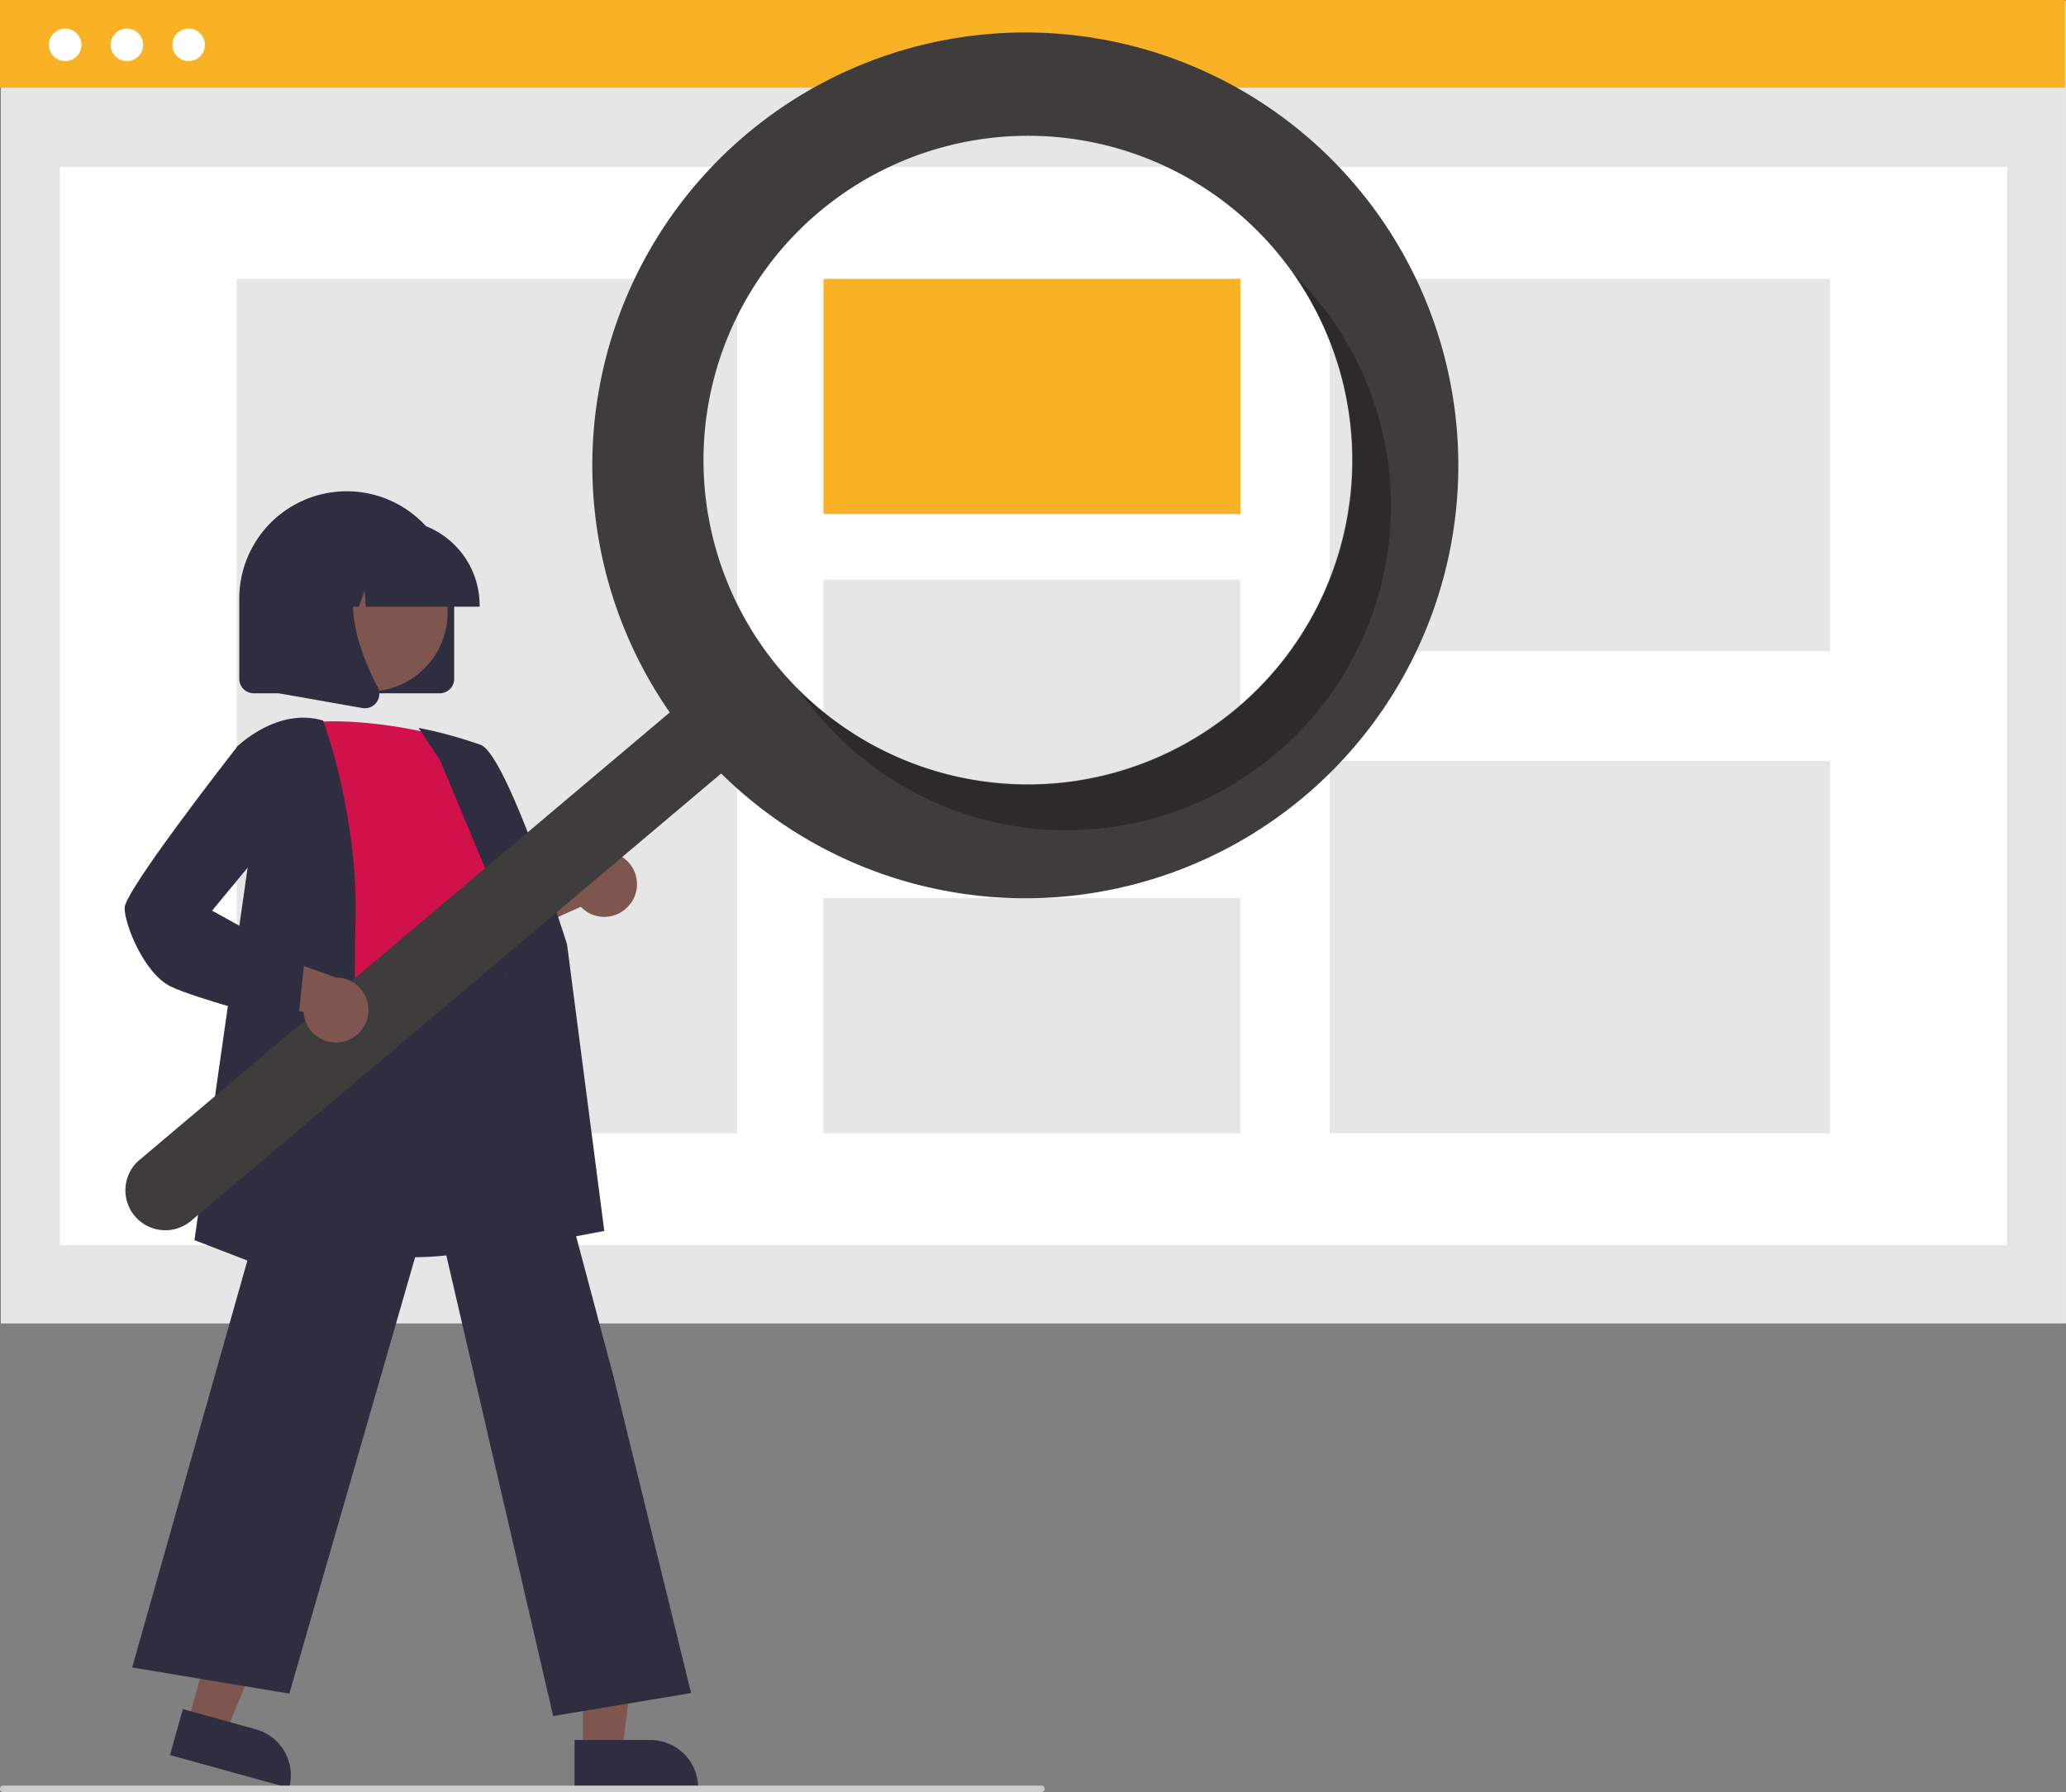 <svg xmlns="http://www.w3.org/2000/svg" viewBox="0 0 644.14 558.86"><rect x="0" y="0" width="644.14" height="558.86" fill="#808080" stroke="none"/><defs><style>.cls-1{fill:#e6e6e6;}.cls-2{fill:#fff;}.cls-3{fill:#f9b225;}.cls-4{fill:#2f2e41;}.cls-5{fill:#7f554f;}.cls-6{fill:#d11149;}.cls-7{fill:#3f3d3b;}.cls-8{opacity:0.3;isolation:isolate;}.cls-9{fill:#ccc;}</style></defs><title>icono_buscar</title><g id="Capa_2" data-name="Capa 2"><g id="Capa_1-2" data-name="Capa 1"><rect class="cls-1" x="0.27" y="0.37" width="643.86" height="412.36"/><rect class="cls-2" x="18.69" y="52.08" width="607.04" height="336.24"/><rect class="cls-3" width="643.86" height="27.35"/><circle class="cls-2" cx="20.33" cy="13.98" r="5.07"/><circle class="cls-2" cx="39.57" cy="13.98" r="5.07"/><circle class="cls-2" cx="58.81" cy="13.98" r="5.07"/><rect class="cls-1" x="73.84" y="86.97" width="155.98" height="266.47"/><rect class="cls-3" x="256.75" y="86.97" width="129.98" height="73.35"/><rect class="cls-1" x="256.75" y="180.75" width="129.98" height="78.92"/><rect class="cls-1" x="256.75" y="280.09" width="129.98" height="73.35"/><rect class="cls-1" x="414.59" y="86.97" width="155.98" height="116.12"/><rect class="cls-1" x="414.59" y="237.31" width="155.98" height="116.12"/><path class="cls-4" d="M137.1,216.21h-58a4.51,4.51,0,0,1-4.5-4.5v-25h0a33.5,33.5,0,0,1,67,0v25A4.5,4.5,0,0,1,137.1,216.21Z"/><polygon class="cls-5" points="71.18 491.48 88.62 496.31 70.39 540.33 58.57 537.06 71.18 491.48"/><path class="cls-4" d="M90.14,557.6h0L53,547.33h0L57,533h0l22.79,6.31A14.89,14.89,0,0,1,90.14,557.6Z"/><polygon class="cls-5" points="181.75 498.86 199.85 498.86 194.01 546.14 181.75 546.14 181.75 498.86"/><path class="cls-4" d="M217.66,557.53H179.13V542.64h23.64A14.89,14.89,0,0,1,217.66,557.53Z"/><path class="cls-5" d="M196.54,281.87A10.11,10.11,0,0,0,182,268l-30.49,11.11-3,18.33,32.59-14.65a9.78,9.78,0,0,0,1.32,1.17,10.06,10.06,0,0,0,14.07-2.09Z"/><path class="cls-4" d="M88.21,385.63l-.34-.11L85.85,281l55-17.88c5.86-1.91,10.32-1.78,13.64.37,6.4,4.17,7.56,15.26,8.9,28.11l.3,2.86c.86,8.06,4.17,16.23,7.68,24.88,5.66,14,11.51,28.41,6.87,43.11A38.4,38.4,0,0,1,158.57,386c-8.91,4.54-19.51,6.07-29.75,6.07C107.9,392.11,88.49,385.73,88.21,385.63Z"/><path class="cls-6" d="M152.35,254.12c9,12-1,22-1,22l5,25c15,21-58.5,34.5-54.5,12.5s-8-88-8-88c21-3,48,5,48,5Z"/><path class="cls-4" d="M163.73,300.65,137.16,237l-6.67-10,1.19.23a139.22,139.22,0,0,1,18.16,5.05C158,235.34,176,292,176.79,294.48l11.62,89.41-33.28,6.23Z"/><path class="cls-4" d="M134.89,373.12,90.21,528.18l-49-8.16,60.15-212.54.12-.42.44.06c49.77,7.81,53.12-9.79,53.15-10l.36-2.39,35.9,134.74L215.47,528l-43,7.17Z"/><path class="cls-4" d="M60.63,386.75,77.85,266.11l-4-33.17.17-.18c.12-.12,12.37-12.16,26.49-8.12l.24.07.09.23c.11.29,11,29.48,10,63.19s2,117.13,2,118l0,.76Z"/><circle class="cls-5" cx="114.99" cy="191.07" r="24.56"/><path class="cls-4" d="M149.53,189.21H114.06l-.36-5.09-1.82,5.09h-5.46l-.72-10.09-3.6,10.09H91.53v-.5a26.53,26.53,0,0,1,26.5-26.5h5a26.53,26.53,0,0,1,26.5,26.5Z"/><path class="cls-4" d="M113.77,220.88a5.27,5.27,0,0,1-.79-.07l-26-4.59V173.3H115.6l-.71.83c-9.85,11.48-2.43,30.11,2.87,40.18a4.5,4.5,0,0,1-4,6.57Z"/><path class="cls-7" d="M208.8,222.2,43.18,362h0a12.45,12.45,0,0,0,16.07,19L224.85,241.22a135,135,0,1,0-16-19Zm34.38-13.46A101.15,101.15,0,0,1,255.26,66.2h0a101.16,101.16,0,1,1-12.08,142.54Z"/><path class="cls-8" d="M248.79,214.86q2.39,3.36,5.09,6.56A101.16,101.16,0,1,0,408.5,91q-2.7-3.2-5.61-6.12a101.16,101.16,0,0,1-154.1,130Z"/><path class="cls-5" d="M114.88,315a10.12,10.12,0,0,0-10.09-10.14L74.24,293.91l-14,12.21,34.43,9.55a10.55,10.55,0,0,0,.27,1.76A10.12,10.12,0,0,0,114.88,315Z"/><path class="cls-4" d="M92.23,319.6c-1.27-.33-31.14-8.06-39.1-12-8.25-4.13-14.28-19.29-14.28-24.45S70.37,237.43,74,232.81l.24-.3,7.62,3.26,3.06,25.5L66.12,284l28.77,15.87-2.1,19.91Z"/><path class="cls-9" d="M0,557.86a.94.94,0,0,1,.85-1H324.7a1,1,0,0,1,0,2H.85A.93.93,0,0,1,0,557.86Z"/></g></g></svg>